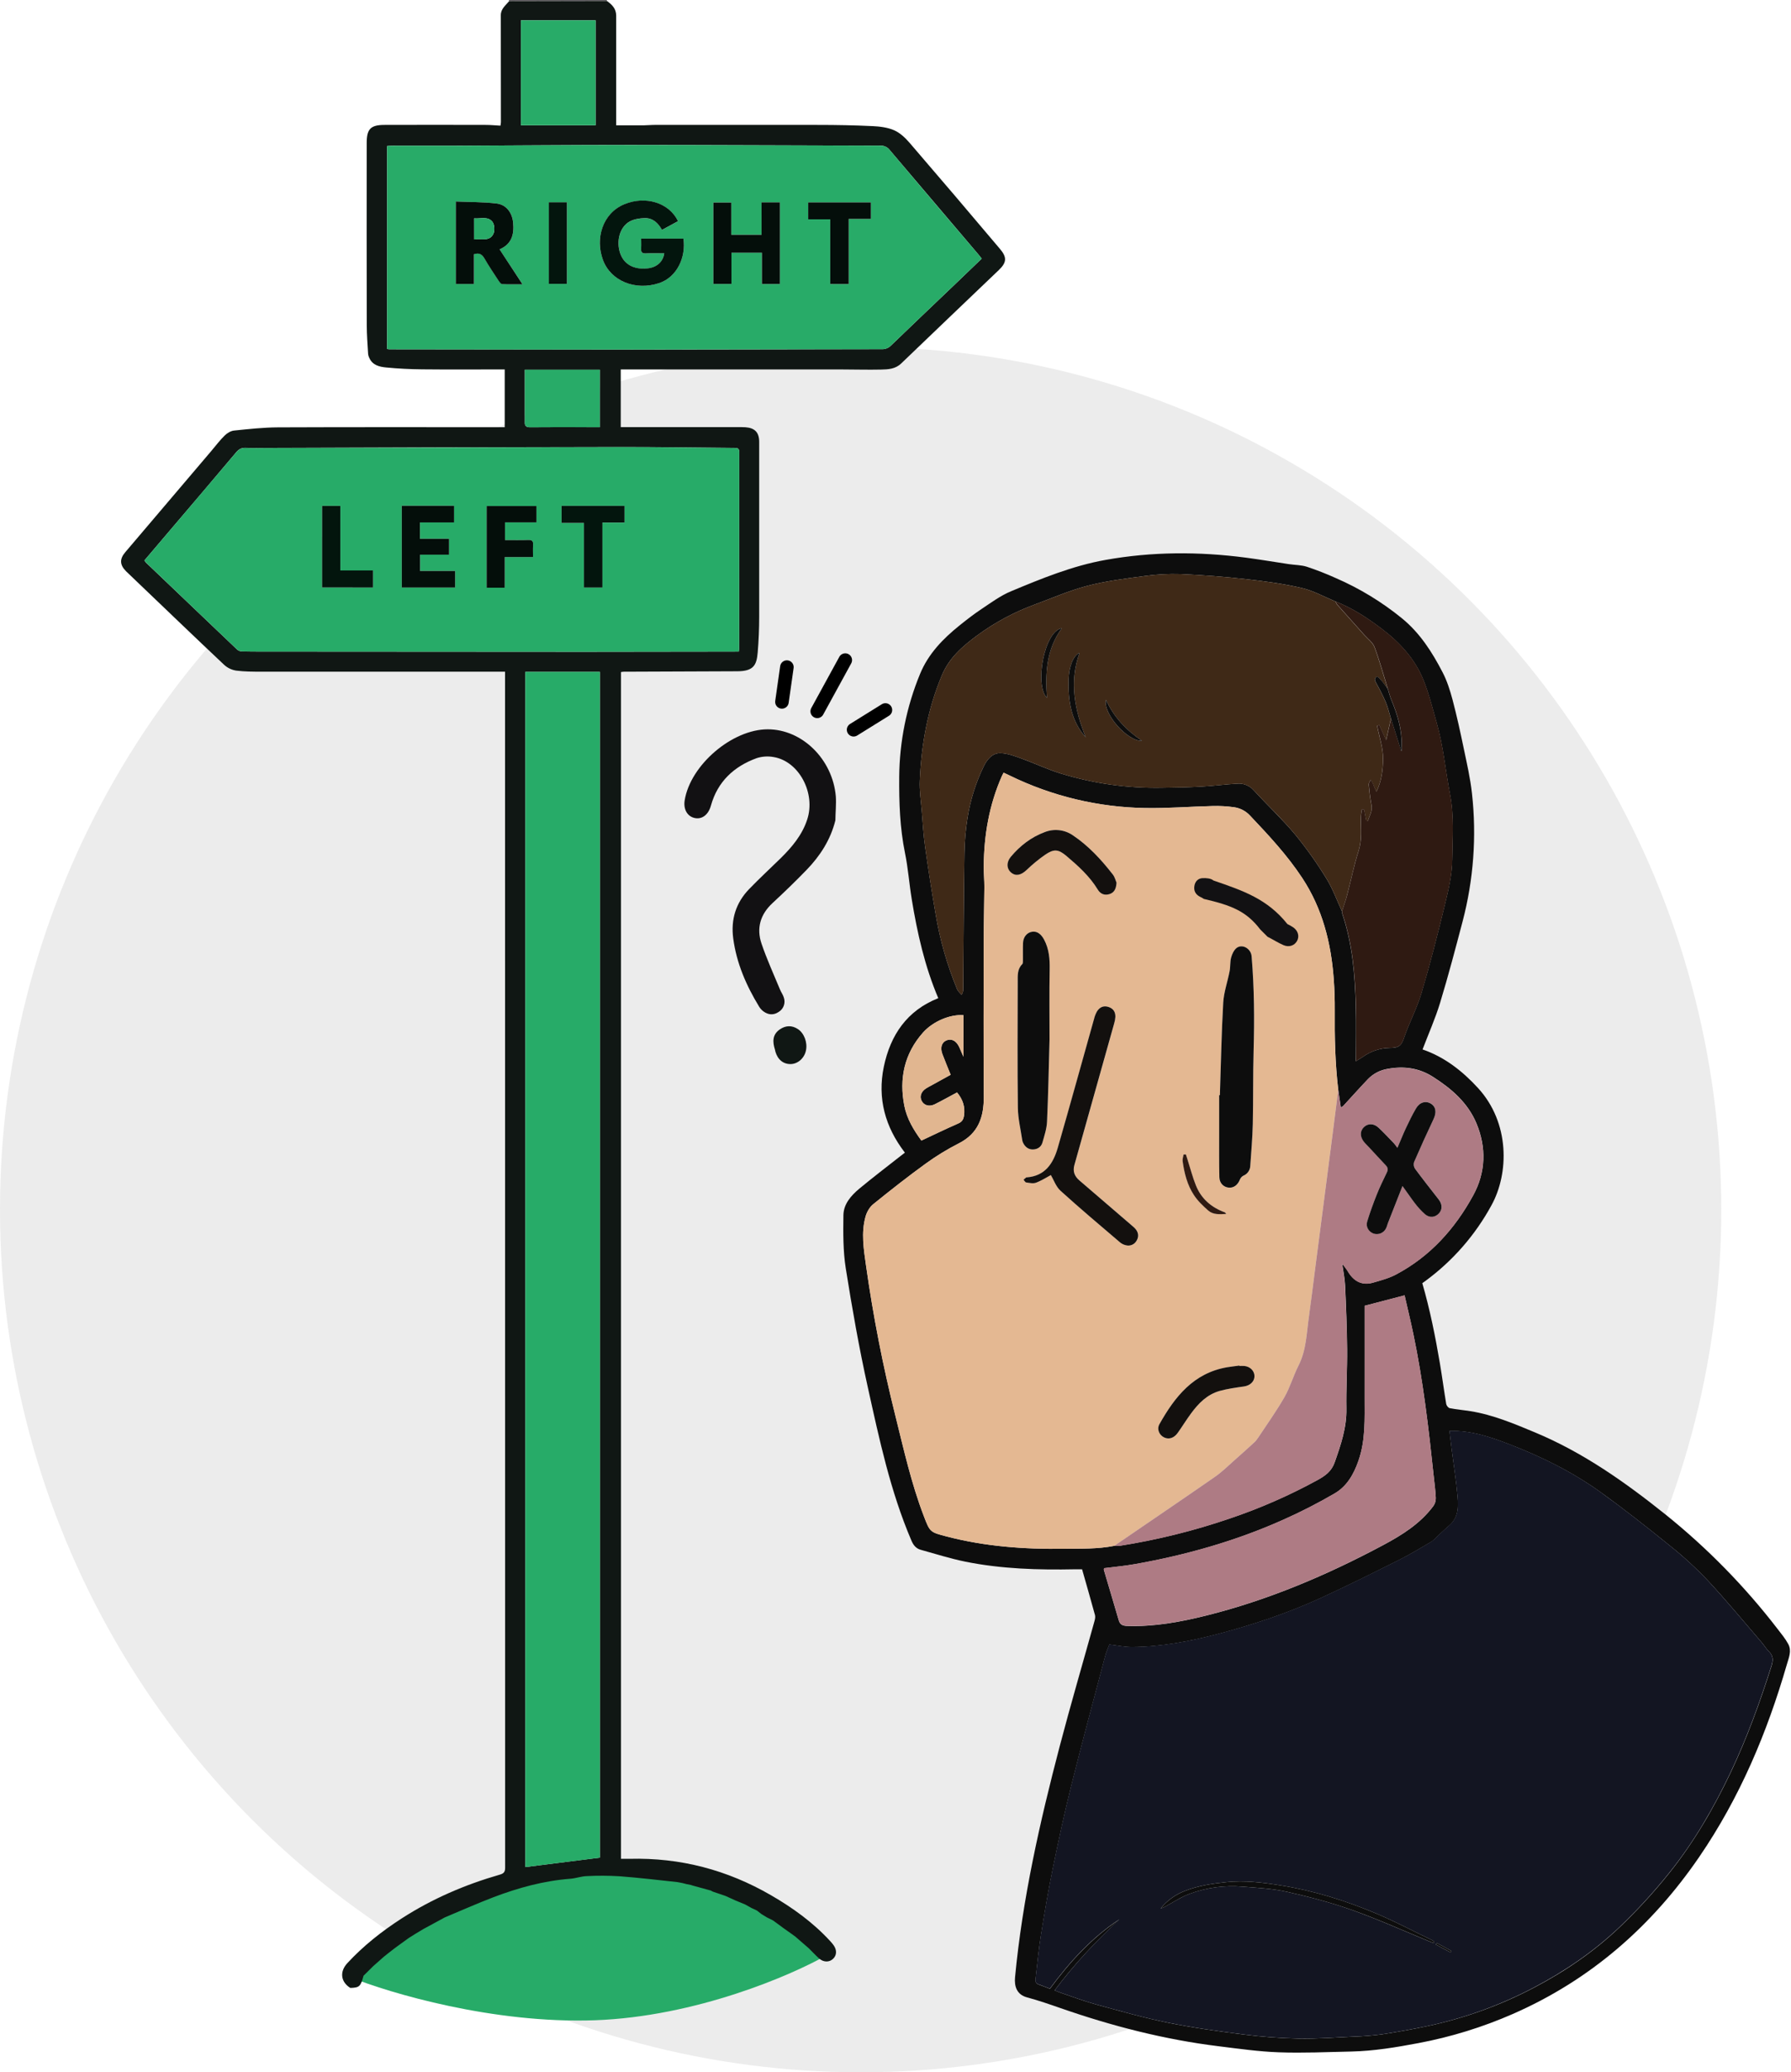 <svg width="396" height="458" viewBox="0 0 396 458" fill="none" xmlns="http://www.w3.org/2000/svg">
<ellipse opacity="0.51" cx="190.291" cy="267.347" rx="190.291" ry="190.653" fill="#D9D9D9"/>
<g clip-path="url(#clip0_276_6091)">
<path d="M134.157 0C134.16 0.074 134.169 0.147 134.186 0.219L112.569 0.261L112.513 0H134.157Z" fill="#5D5A5E"/>
<path d="M131.5 446.5C109.1 447.3 86.167 440.5 77.5 437L89.5 426C96 421.5 114.9 412.5 138.5 412.5C162.1 412.5 178 425.5 183 432C175.167 436.5 153.9 445.7 131.5 446.5Z" fill="#27AB68"/>
<path d="M112.569 0.26L134.186 0.218C135.332 1.006 136.241 1.931 136.241 3.46C136.231 11.107 136.231 18.754 136.241 26.4V27.703C138.275 27.703 140.257 27.703 142.239 27.703C142.983 27.703 143.725 27.609 144.469 27.609C156.623 27.609 168.778 27.583 180.93 27.609C184.933 27.609 188.935 27.684 192.918 27.873C194.535 27.948 196.251 28.155 197.706 28.793C199.006 29.36 200.169 30.466 201.12 31.569C207.82 39.348 214.48 47.164 221.1 55.015C222.668 56.864 222.607 57.994 220.846 59.683C213.656 66.57 206.436 73.425 199.26 80.329C197.961 81.58 196.367 81.644 194.787 81.679C191.849 81.745 188.902 81.653 185.968 81.651C170.208 81.651 154.447 81.651 138.684 81.651H137.251V94.395H163.154C163.702 94.395 164.253 94.395 164.802 94.425C166.888 94.571 167.862 95.56 167.862 97.661C167.876 110.524 167.876 123.387 167.862 136.25C167.862 138.907 167.756 141.571 167.53 144.218C167.295 146.99 166.629 148.338 163.057 148.359C154.669 148.403 146.28 148.436 137.891 148.458C137.74 148.458 137.587 148.498 137.298 148.535V410.817C137.917 410.817 138.571 410.831 139.226 410.817C150.399 410.53 160.804 413.273 170.452 418.855C175.25 421.629 179.732 424.853 183.515 428.956C183.812 429.269 184.088 429.602 184.339 429.952C185.079 431.022 185.01 432.161 184.182 432.938C183.353 433.714 182.082 433.716 181.093 432.832C180.311 432.126 179.593 431.352 178.847 430.61L175.841 428.001L175.565 427.803C175.431 427.707 175.299 427.608 175.167 427.509L173.23 426.137L170.935 424.448L169.522 423.742L168.305 422.991L167.363 422.25L166.156 421.688L164.762 420.911L162.627 420.029L160.385 419.012L157.612 418.071L157.198 417.864C157.182 417.832 157.154 417.806 157.12 417.793C157.086 417.78 157.048 417.78 157.014 417.794L153.038 416.697L152.76 416.596L151.84 416.417C151.167 416.227 150.484 416.077 149.794 415.968C145.516 415.497 141.243 414.998 136.954 414.671C134.539 414.526 132.117 414.515 129.701 414.641C128.503 414.685 127.321 415.132 126.118 415.224C120.209 415.673 114.566 417.224 109.066 419.321C105.457 420.697 101.924 422.274 98.357 423.763L93.661 426.311L91.766 427.446L90.353 428.337L88.234 429.872L87.763 430.213L87.069 430.728L85.786 431.728L84.901 432.434L83.542 433.636C83.214 433.927 82.886 434.215 82.558 434.502L80.378 436.658C79.736 439.048 79.463 439.298 77.454 439.354C75.354 438.044 75.032 435.792 76.79 433.888C80.348 430.036 84.437 426.815 88.835 423.982C95.567 419.641 102.854 416.518 110.535 414.309C111.411 414.057 111.689 413.695 111.687 412.784C111.666 325.735 111.66 238.686 111.668 151.637V148.451H110.422C92.898 148.451 75.373 148.451 57.846 148.451C55.963 148.451 54.08 148.451 52.234 148.215C51.246 148.065 50.325 147.628 49.585 146.957C43.135 140.886 36.748 134.744 30.345 128.624C29.523 127.838 28.697 127.064 27.887 126.271C26.474 124.859 26.397 123.565 27.703 122.036C34.041 114.566 40.388 107.101 46.744 99.642C47.709 98.506 48.606 97.306 49.666 96.266C50.212 95.731 51.017 95.23 51.749 95.157C54.974 94.826 58.216 94.47 61.453 94.451C77.723 94.383 93.993 94.418 110.262 94.418H111.595V81.649H110.375C104.692 81.649 99.007 81.691 93.322 81.63C90.666 81.604 88.006 81.47 85.364 81.213C83.9 81.072 82.384 80.726 81.666 79.133C81.522 78.856 81.43 78.556 81.393 78.246C81.273 76.129 81.099 74.034 81.096 71.928C81.068 58.478 81.063 45.029 81.082 31.579C81.082 28.52 81.934 27.619 84.974 27.609C92.46 27.587 99.948 27.587 107.437 27.609C108.485 27.609 109.53 27.715 110.648 27.774C110.699 27.521 110.734 27.265 110.752 27.007C110.752 19.124 110.745 11.243 110.731 3.364C110.728 1.947 111.795 1.197 112.569 0.26ZM163.345 144.004C163.385 143.782 163.414 143.558 163.432 143.333C163.432 128.867 163.439 114.4 163.453 99.934C163.453 99.08 163.06 98.993 162.375 98.993C153.874 98.934 145.37 98.781 136.869 98.795C110.964 98.831 85.058 98.9 59.151 99.002C57.543 99.002 55.935 99.054 54.329 98.983C53.411 98.943 52.813 99.261 52.227 99.957C47.376 105.711 42.504 111.452 37.612 117.179C35.721 119.4 33.825 121.63 31.924 123.869C32.032 124.033 32.15 124.19 32.277 124.339C38.995 130.755 45.716 137.167 52.441 143.575C52.731 143.818 53.094 143.957 53.472 143.971C55 144.02 56.533 144.013 58.058 144.015C81.732 144.033 105.407 144.047 129.084 144.058C140.099 144.058 151.113 144.044 162.128 144.015L163.345 144.004ZM217.065 57.161C216.761 56.782 216.53 56.476 216.281 56.182C209.757 48.511 203.236 40.836 196.72 33.155C196.476 32.836 196.158 32.58 195.792 32.412C195.427 32.243 195.026 32.166 194.625 32.188C176.203 32.153 157.782 32.052 139.36 32.042C126.744 32.042 114.128 32.153 101.512 32.202C96.613 32.221 91.714 32.202 86.812 32.202C86.4 32.202 85.986 32.247 85.593 32.271V77.136C85.849 77.164 86.005 77.197 86.158 77.197C104.031 77.223 121.905 77.245 139.779 77.263C158.163 77.263 176.547 77.183 194.928 77.173C195.31 77.194 195.692 77.134 196.049 76.995C196.405 76.857 196.728 76.644 196.995 76.371C201.624 71.9 206.285 67.486 210.932 63.046C212.962 61.102 214.989 59.151 217.065 57.161ZM116.157 148.498V412.643L132.637 410.56V148.498H116.157ZM115.178 4.493V27.687H131.69V4.489L115.178 4.493ZM132.625 94.416V81.71H116.04C116.04 85.682 116.04 89.583 116.04 93.475C116.04 94.181 116.442 94.435 117.181 94.43C121.136 94.393 125.089 94.411 129.044 94.411L132.625 94.416Z" fill="#101714"/>
<path d="M314.535 231.939C319.345 233.586 323.326 236.673 326.822 240.492C333.837 248.158 333.677 259.288 329.774 266.375C326.201 272.946 321.224 278.65 315.197 283.082C314.947 283.268 314.693 283.446 314.479 283.599C316.169 289.428 317.351 295.324 318.356 301.247C318.867 304.259 319.265 307.29 319.769 310.304C319.828 310.652 320.223 311.158 320.534 311.217C322.059 311.511 323.613 311.645 325.15 311.89C330.146 312.69 334.767 314.652 339.391 316.577C350.023 321.003 359.317 327.575 368.249 334.716C377.492 342.139 385.817 350.638 393.045 360.032C393.879 361.11 394.762 362.178 395.4 363.367C396.207 364.865 395.513 366.376 395.082 367.868C390.708 382.995 384.641 397.358 375.709 410.401C365.179 425.778 351.628 437.611 334.473 445.117C327.789 448.043 320.794 450.201 313.622 451.548C308.711 452.475 303.786 453.301 298.791 453.41C293.442 453.527 288.081 453.772 282.74 453.581C278.293 453.424 273.855 452.786 269.427 452.24C257.489 450.767 245.906 447.791 234.559 443.84C232.089 442.981 229.615 442.12 227.091 441.444C224.796 440.83 224.245 438.99 224.433 436.993C226.081 419.665 229.895 402.744 234.305 385.951C236.729 376.715 239.423 367.55 241.979 358.35C242.102 357.912 242.215 357.409 242.116 356.983C241.202 353.623 240.232 350.277 239.253 346.83C238.794 346.83 238.293 346.83 237.794 346.83C229.627 346.997 221.477 346.764 213.444 345.145C210.118 344.472 206.864 343.425 203.585 342.524C202.525 342.234 201.937 341.474 201.511 340.462C196.861 329.591 194.42 318.083 191.882 306.626C189.952 297.92 188.4 289.112 187.002 280.298C186.394 276.458 186.432 272.488 186.482 268.58C186.515 266.093 188.186 264.229 190.013 262.698C192.939 260.272 195.964 257.966 198.959 255.613C199.293 255.347 199.634 255.09 200.079 254.747C195.708 249.085 193.959 242.73 195.42 235.746C196.882 228.762 200.529 223.346 207.46 220.609C204.465 213.571 202.815 206.211 201.591 198.743C201.033 195.342 200.788 191.886 200.098 188.516C198.961 182.956 198.78 177.309 198.822 171.711C198.883 163.897 200.447 156.168 203.429 148.946C205.247 144.515 208.496 141.167 212.173 138.218C213.745 136.959 215.339 135.715 217.018 134.602C219.137 133.19 221.222 131.642 223.544 130.677C230.321 127.853 237.111 125.06 244.421 123.752C254.751 121.9 265.081 121.891 275.444 123.244C278.627 123.66 281.8 124.206 284.969 124.679C286.309 124.879 287.709 124.86 288.971 125.265C291.146 125.989 293.281 126.825 295.37 127.768C300.625 130.048 305.541 133.038 309.98 136.656C313.963 139.912 316.647 144.117 318.959 148.579C319.941 150.461 320.607 152.558 321.16 154.626C322.102 158.179 322.886 161.777 323.634 165.377C324.327 168.697 325.101 172.022 325.464 175.386C326.512 184.841 325.813 194.407 323.399 203.609C321.817 209.623 320.233 215.642 318.425 221.593C317.368 225.082 315.866 228.44 314.535 231.939ZM295.316 132.945C292.839 131.926 290.438 130.564 287.862 129.964C283.86 129.023 279.75 128.472 275.658 128.016C270.824 127.474 265.974 127.096 261.107 126.879C258.377 126.79 255.644 126.94 252.94 127.326C248.743 127.884 244.51 128.416 240.426 129.477C236.478 130.503 232.694 132.164 228.852 133.585C224.257 135.263 219.926 137.589 215.989 140.491C212.773 142.877 209.868 145.381 208.234 149.303C205.108 156.765 203.721 164.527 203.368 172.518C203.272 174.723 203.62 176.949 203.801 179.161C204.023 181.838 204.178 184.528 204.55 187.185C205.25 192.151 206.025 197.106 206.876 202.051C207.832 207.749 209.428 213.322 211.634 218.663C211.824 219.115 212.269 219.458 212.597 219.851C212.836 219.532 212.967 219.145 212.971 218.746C213.051 208.719 213.084 198.693 213.237 188.667C213.274 185.94 213.515 183.221 213.96 180.53C214.599 176.632 215.806 172.848 217.543 169.299C218.27 167.817 219.459 166.374 221.262 166.45C222.809 166.511 224.368 167.109 225.855 167.645C228.758 168.692 231.56 170.038 234.5 170.939C241.741 173.168 249.289 174.236 256.865 174.104C259.796 174.066 262.729 174.01 265.655 173.848C268.294 173.702 270.924 173.337 273.563 173.193C274.245 173.138 274.93 173.242 275.564 173.499C276.198 173.756 276.763 174.157 277.214 174.671C280.23 177.965 283.507 181.024 286.36 184.429C288.883 187.508 291.19 190.756 293.265 194.152C294.678 196.415 295.589 198.99 296.724 201.425C296.731 201.62 296.757 201.814 296.801 202.004C299.035 208.623 299.591 215.489 299.77 222.397C299.874 226.398 299.789 230.379 299.789 234.541C300.403 234.158 300.902 233.875 301.373 233.551C303.102 232.313 305.168 231.632 307.294 231.6C308.923 231.6 309.785 231.322 310.354 229.593C311.501 226.158 313.269 222.917 314.295 219.456C316.226 212.957 317.902 206.38 319.5 199.79C320.277 196.587 321.061 193.286 321.089 190.022C321.132 185.21 321.544 180.403 320.602 175.542C319.585 170.283 319.126 164.909 317.645 159.73C316.722 156.504 315.927 153.214 314.655 150.127C312.737 145.47 309.361 141.877 305.361 138.863C302.242 136.508 298.981 134.385 295.316 132.945ZM295.893 240.852C295.205 235.003 295.069 229.132 295.123 223.249C295.144 220.979 295.066 218.698 294.901 216.425C294.32 208.425 292.413 200.82 287.919 194.015C284.595 188.98 280.51 184.603 276.383 180.245C275.446 179.235 274.186 178.581 272.819 178.398C271.269 178.183 269.704 178.096 268.139 178.137C263.169 178.257 258.195 178.669 253.23 178.582C242.845 178.42 232.624 175.976 223.289 171.424C222.842 171.208 222.39 171 221.907 170.772C221.752 171.073 221.634 171.271 221.543 171.478C218.718 177.85 217.564 184.561 217.51 191.479C217.498 193.001 217.656 194.538 217.649 196.051C217.625 199.968 217.512 203.886 217.505 207.816C217.484 219.346 217.453 230.875 217.519 242.405C217.547 246.899 216.316 250.509 212.006 252.695C209.455 253.991 207.01 255.486 204.694 257.166C200.729 260.039 196.873 263.069 193.066 266.152C192.278 266.789 191.654 267.872 191.383 268.865C190.366 272.467 190.98 276.114 191.487 279.717C193.06 290.85 195.218 301.893 197.951 312.8C199.816 320.285 201.482 327.827 204.256 335.055C205.619 338.62 205.635 338.62 209.287 339.573C217.762 341.789 226.427 342.413 235.159 342.305C238.909 342.255 242.671 342.38 246.384 341.646C246.814 341.662 247.244 341.651 247.672 341.611C255.913 340.307 264.026 338.294 271.92 335.594C278.604 333.34 285.077 330.505 291.267 327.123C293.039 326.151 294.409 325.182 295.109 323.187C296.465 319.332 297.774 315.525 297.698 311.334C297.618 306.948 297.898 302.558 297.858 298.157C297.816 293.451 297.623 288.769 297.409 284.079C297.336 282.486 296.994 280.905 296.775 279.322C297.331 279.948 297.825 280.627 298.252 281.348C299.537 283.305 301.326 284.129 303.605 283.465C305.328 282.971 307.103 282.498 308.673 281.668C316.226 277.667 321.709 271.55 325.744 264.163C328.526 259.072 328.675 253.598 326.45 248.269C324.541 243.702 320.908 240.574 316.798 237.965C313.707 236.007 310.392 235.584 306.87 236.217C305.189 236.478 303.638 237.28 302.454 238.501C300.594 240.457 298.798 242.471 296.968 244.457C296.812 244.574 296.643 244.673 296.465 244.753C296.248 243.382 296.069 242.125 295.893 240.852ZM233.186 439.891C233.733 440.11 234.128 440.284 234.519 440.419C237.108 441.291 239.672 442.273 242.304 442.993C247.566 444.433 252.823 445.936 258.162 447.021C263.718 448.151 269.351 448.932 274.98 449.645C278.997 450.164 283.039 450.466 287.088 450.551C291.139 450.626 295.203 450.315 299.259 450.122C301.362 450.06 303.46 449.889 305.545 449.612C308.925 449.1 312.291 448.492 315.642 447.786C323.866 446.044 331.809 443.171 339.245 439.251C346.105 435.658 352.447 431.305 358.043 425.999C361.981 422.253 365.659 418.243 369.054 413.999C374.541 407.149 378.941 399.584 382.708 391.645C386.301 384.064 389.147 376.216 391.68 368.24C392.061 367.042 392.151 365.993 391.138 365.018C390.526 364.428 390.091 363.661 389.533 363.011C385.611 358.463 381.792 353.816 377.705 349.418C375.075 346.636 372.252 344.041 369.259 341.653C364.265 337.601 359.204 333.62 353.992 329.86C347.718 325.335 340.808 321.928 333.593 319.153C329.404 317.542 325.174 316.135 320.501 316.252C320.654 317.558 320.802 318.902 320.972 320.252C321.417 323.761 321.986 327.26 322.283 330.782C322.474 333.055 322.486 335.408 320.461 337.135C319.39 338.046 318.389 339.041 317.356 339.994C317.12 340.259 316.854 340.495 316.565 340.7C314.267 342.027 312.009 343.434 309.641 344.62C303.836 347.526 298.023 350.434 292.124 353.143C284.797 356.508 277.163 359.063 269.37 361.12C263.103 362.767 256.752 363.978 250.245 364.009C248.597 364.009 246.949 363.658 245.285 363.463C244.96 364.355 244.578 365.181 244.357 366.051C241.817 375.666 239.218 385.264 236.805 394.911C235.293 400.954 233.994 407.055 232.744 413.159C231.769 417.919 230.959 422.717 230.192 427.512C229.686 430.658 229.368 433.835 229.015 437.002C228.949 437.585 228.779 438.287 229.615 438.581C230.451 438.875 231.287 439.214 232.146 439.543C236.506 433.649 241.365 428.3 247.507 424.23C242.33 429.03 237.492 434.131 233.186 439.891ZM301.731 288.592V289.553C301.731 295.983 301.745 302.412 301.731 308.847C301.731 313.577 301.966 318.304 300.34 322.914C299.299 325.881 297.792 328.49 295.137 330.05C291.415 332.222 287.576 334.185 283.637 335.933C273.179 340.601 262.214 343.698 250.963 345.695C248.7 346.098 246.403 346.3 244.107 346.597C244.072 346.712 244.058 346.832 244.065 346.952C245.162 350.667 246.278 354.38 247.361 358.103C247.636 359.058 248.211 359.322 249.171 359.355C255.146 359.559 260.959 358.491 266.708 357.058C280.437 353.632 293.345 348.147 305.806 341.498C310.044 339.236 314.018 336.747 316.925 332.853C317.286 332.335 317.474 331.715 317.459 331.083C317.398 329.521 317.179 327.963 317.014 326.405C315.896 315.817 314.674 305.228 312.485 294.783C311.878 291.887 311.178 289.009 310.559 286.294L301.731 288.592ZM213.032 224.369C210.066 224.134 206.254 225.76 204.086 228.193C199.929 232.878 198.763 238.391 199.95 244.408C200.522 247.304 202.069 249.819 203.717 252.074C206.542 250.751 209.185 249.464 211.872 248.295C212.731 247.921 213.023 247.375 213.145 246.532C213.423 244.605 212.863 242.949 211.601 241.44C209.986 242.302 208.352 243.219 206.676 244.055C205.48 244.648 204.322 244.323 203.799 243.349C203.276 242.375 203.625 241.276 204.741 240.549C205.068 240.334 205.421 240.16 205.762 239.972L210.186 237.534C209.55 235.946 208.934 234.475 208.366 232.972C207.829 231.56 208.19 230.384 209.244 229.939C210.377 229.454 211.457 230.021 212.107 231.459C212.399 232.104 212.672 232.76 213.016 233.558L213.032 224.369Z" fill="#0D0D0D"/>
<path d="M184.707 181.311C183.632 185.624 181.326 189.171 178.323 192.273C175.891 194.788 173.368 197.216 170.802 199.595C168.091 202.11 167.222 205.159 168.382 208.573C169.541 211.988 171.07 215.327 172.459 218.688C172.707 219.294 173.126 219.844 173.309 220.465C173.515 221.048 173.513 221.683 173.304 222.265C173.095 222.846 172.691 223.337 172.16 223.654C171.018 224.419 169.852 224.313 168.77 223.506C168.406 223.23 168.097 222.888 167.858 222.5C165.001 217.825 162.85 212.876 162.119 207.399C161.564 203.23 162.702 199.536 165.632 196.502C167.89 194.158 170.271 191.972 172.593 189.696C175.103 187.222 177.351 184.57 178.474 181.135C180.401 175.305 176.669 168.233 171.039 167.314C169.793 167.088 168.511 167.171 167.306 167.557C162.274 169.392 158.665 172.741 157.188 178.051C156.636 180.029 155.271 181.132 153.628 180.796C151.985 180.461 151.065 178.863 151.385 176.891C152.639 169.078 161.875 161.189 169.742 161.186C177.357 161.18 184.101 167.792 184.805 176.013C184.92 177.764 184.726 179.54 184.707 181.311Z" fill="#121113"/>
<path d="M178.201 232.159C177.862 233.853 176.417 235.139 174.84 235.171C173.21 235.205 171.963 234.2 171.448 232.437C171.406 232.292 171.396 232.138 171.351 231.992C170.803 230.276 170.748 228.652 172.428 227.503C173.714 226.623 175.085 226.562 176.42 227.439C177.8 228.343 178.578 230.404 178.201 232.159Z" fill="#101714"/>
<path d="M163.345 144.004H162.137C151.121 144.022 140.106 144.036 129.093 144.047C105.417 144.047 81.741 144.033 58.068 144.004C56.537 144.004 55.007 144.004 53.482 143.96C53.103 143.946 52.741 143.807 52.45 143.564C45.718 137.164 38.996 130.752 32.287 124.329C32.16 124.179 32.042 124.022 31.934 123.858C33.828 121.629 35.721 119.403 37.612 117.18C42.488 111.448 47.36 105.713 52.227 99.975C52.813 99.269 53.404 98.961 54.329 99.001C55.935 99.071 57.543 99.024 59.151 99.019C85.056 98.946 110.962 98.877 136.869 98.812C145.37 98.798 153.874 98.951 162.375 99.01C163.06 99.01 163.455 99.092 163.453 99.951C163.431 114.418 163.424 128.884 163.432 143.35C163.414 143.57 163.385 143.788 163.345 144.004ZM88.835 111.787V129.842H100.636V126.18H92.879V122.592H99.28V119.077H92.851V115.465H100.403V111.787H88.835ZM111.602 129.886V123.119H117.855C117.855 122.143 117.81 121.281 117.869 120.427C117.923 119.623 117.664 119.317 116.819 119.345C115.11 119.404 113.396 119.364 111.658 119.364V115.448H118.608V111.839H107.59V129.886H111.602ZM133.197 129.858V115.505H138.084V111.811H124.169V115.575H129.112V129.856L133.197 129.858ZM71.213 129.846H82.476V126.082H75.251V111.813H71.213V129.846Z" fill="#27AB68"/>
<rect x="259.939" y="197.941" width="29.948" height="10.7" fill="#E4B892"/>
<path d="M217.065 57.161C214.988 59.152 212.962 61.102 210.928 63.044C206.28 67.484 201.619 71.907 196.991 76.369C196.723 76.642 196.4 76.855 196.044 76.993C195.688 77.132 195.306 77.192 194.924 77.171C176.542 77.171 158.158 77.253 139.774 77.26C121.901 77.27 104.028 77.248 86.153 77.195C86 77.195 85.845 77.162 85.588 77.133V32.275C85.981 32.252 86.395 32.209 86.808 32.207C91.709 32.207 96.608 32.221 101.507 32.207C114.123 32.158 126.739 32.04 139.355 32.047C157.777 32.047 176.198 32.158 194.62 32.193C195.022 32.171 195.424 32.247 195.79 32.416C196.156 32.584 196.476 32.84 196.72 33.16C203.221 40.847 209.741 48.522 216.281 56.187C216.53 56.471 216.754 56.782 217.065 57.161ZM146.872 55.984C146.625 57.867 145.175 59.119 143.193 59.328C140.165 59.648 137.988 58.455 137.147 56.015C136.206 53.285 137.044 50.133 139.266 48.956C140.241 48.431 141.491 48.236 142.621 48.219C144.363 48.196 145.547 49.314 146.376 50.824L149.926 48.895C147.953 44.786 142.71 43.231 138.049 45.156C133.18 47.151 131.598 52.737 133.3 57.413C135.003 62.088 140.478 64.326 145.749 62.568C149.671 61.262 151.71 56.867 151.112 52.74H141.766C141.766 53.514 141.808 54.215 141.754 54.907C141.693 55.709 141.954 56.036 142.804 55.996C144.13 55.933 145.46 55.98 146.872 55.98V55.984ZM110.462 55.114C113.149 53.956 113.692 51.82 113.471 49.269C113.276 47.052 111.993 45.243 109.801 44.984C106.837 44.631 103.824 44.673 100.801 44.546V62.756H104.803V56.175C105.907 55.824 106.557 56.123 107.101 57.072C108.073 58.768 109.172 60.394 110.246 62.029C110.446 62.333 110.759 62.764 111.037 62.78C112.449 62.855 113.883 62.813 115.533 62.813L110.462 55.114ZM168.376 44.725V51.892H161.692V44.763H157.725V62.761H161.727V55.846H168.463V62.764H172.439V44.721L168.376 44.725ZM187.649 62.78V48.38H192.558V44.732H178.694V48.471H183.574V62.785L187.649 62.78ZM121.348 44.706V62.735H125.35V44.706H121.348Z" fill="#28AB68"/>
<path d="M116.157 148.499H132.637V410.561L116.157 412.644V148.499Z" fill="#27AB68"/>
<path d="M115.178 4.49H131.69V27.684H115.178V4.49Z" fill="#28AB68"/>
<path d="M132.625 94.413H129.053C125.098 94.413 121.146 94.395 117.191 94.432C116.451 94.432 116.051 94.197 116.049 93.477C116.032 89.576 116.049 85.674 116.049 81.712H132.634L132.625 94.413Z" fill="#28AB68"/>
<path d="M157.615 418.077L157.2 417.87L157.615 418.077Z" fill="#58B57B"/>
<path d="M175.841 428L175.565 427.802L175.841 428Z" fill="#E1EFE3"/>
<path d="M153.04 416.703L152.763 416.602L153.04 416.703Z" fill="#3AAE6E"/>
<path d="M233.186 439.892C237.492 434.139 242.33 429.03 247.486 424.202C241.344 428.273 236.485 433.614 232.125 439.515C231.265 439.186 230.437 438.849 229.594 438.553C228.751 438.256 228.928 437.557 228.994 436.974C229.358 433.807 229.676 430.621 230.171 427.484C230.938 422.684 231.748 417.886 232.723 413.131C233.973 407.027 235.272 400.926 236.784 394.883C239.197 385.236 241.796 375.638 244.336 366.023C244.571 365.158 244.939 364.332 245.263 363.435C246.933 363.63 248.578 363.988 250.224 363.981C256.731 363.95 263.082 362.746 269.349 361.091C277.142 359.035 284.776 356.48 292.102 353.115C298.002 350.406 303.814 347.498 309.62 344.592C311.988 343.416 314.246 342.004 316.544 340.672C316.833 340.467 317.099 340.231 317.335 339.966C318.368 339.025 319.369 338.018 320.44 337.107C322.464 335.385 322.453 333.032 322.262 330.754C321.965 327.225 321.396 323.733 320.951 320.224C320.781 318.883 320.633 317.54 320.48 316.224C325.153 316.107 329.383 317.514 333.571 319.125C340.789 321.9 347.697 325.307 353.97 329.832C359.183 333.596 364.244 337.573 369.237 341.625C372.231 344.013 375.053 346.608 377.684 349.39C381.771 353.788 385.59 358.435 389.512 362.983C390.07 363.633 390.505 364.395 391.117 364.99C392.127 365.965 392.04 367.014 391.659 368.212C389.126 376.188 386.279 384.036 382.687 391.617C378.92 399.561 374.53 407.126 369.033 413.971C365.638 418.215 361.96 422.225 358.022 425.971C352.426 431.277 346.084 435.619 339.224 439.223C331.796 443.149 323.86 446.028 315.642 447.779C312.296 448.482 308.93 449.09 305.545 449.605C303.46 449.882 301.362 450.053 299.259 450.116C295.203 450.311 291.14 450.619 287.088 450.544C283.039 450.46 278.997 450.157 274.98 449.638C269.351 448.932 263.718 448.144 258.162 447.014C252.823 445.93 247.568 444.426 242.304 442.986C239.672 442.266 237.111 441.285 234.519 440.412C234.119 440.285 233.733 440.111 233.186 439.892ZM316.996 429.444C317.036 429.334 317.073 429.223 317.111 429.115C316.962 428.999 316.805 428.896 316.64 428.804C312.558 426.835 308.542 424.703 304.37 422.943C297.543 420.053 290.461 417.851 283.1 416.677C279.131 416.044 275.185 415.547 271.134 415.971C268.014 416.296 264.961 416.745 262.03 417.891C259.916 418.68 258.053 420.024 256.636 421.781C256.957 421.706 257.265 421.582 257.548 421.413C259.367 420.449 261.107 419.272 263.021 418.559C266.792 417.165 270.826 416.624 274.832 416.976C278.083 417.242 281.384 417.402 284.55 418.112C289.407 419.206 294.256 420.465 298.944 422.138C304.678 424.174 310.244 426.694 315.873 429.004C316.259 429.153 316.631 429.298 317 429.444H316.996ZM317.674 429.411L317.483 429.769L320.739 431.517C320.795 431.407 320.852 431.296 320.911 431.188L317.674 429.411Z" fill="#131522"/>
<path d="M246.379 341.642C242.667 342.376 238.905 342.251 235.154 342.301C226.423 342.409 217.766 341.785 209.282 339.569C205.631 338.628 205.614 338.628 204.251 335.051C201.485 327.823 199.811 320.281 197.947 312.796C195.213 301.889 193.055 290.846 191.482 279.713C190.976 276.11 190.361 272.463 191.378 268.861C191.661 267.868 192.273 266.785 193.062 266.148C196.868 263.065 200.724 260.03 204.689 257.161C207.005 255.482 209.45 253.987 212.001 252.691C216.312 250.505 217.543 246.895 217.515 242.401C217.449 230.871 217.479 219.341 217.5 207.812C217.5 203.894 217.62 199.976 217.644 196.047C217.644 194.524 217.493 192.988 217.505 191.475C217.559 184.547 218.715 177.827 221.538 171.474C221.63 171.265 221.747 171.067 221.903 170.768C222.374 171.003 222.844 171.203 223.285 171.42C232.618 175.977 242.839 178.427 253.225 178.594C258.19 178.681 263.165 178.269 268.134 178.149C269.699 178.108 271.264 178.195 272.814 178.411C274.181 178.594 275.441 179.247 276.379 180.258C280.51 184.613 284.595 188.992 287.914 194.028C292.408 200.833 294.315 208.43 294.897 216.438C295.062 218.704 295.132 220.984 295.118 223.262C295.064 229.144 295.2 235.027 295.888 240.864C295.539 243.613 295.191 246.358 294.843 249.1C294.4 252.543 293.954 255.986 293.505 259.427L292.255 269.061C291.737 273.047 291.22 277.032 290.704 281.016C290.278 284.311 289.894 287.605 289.419 290.88C288.884 294.567 288.861 298.351 287.1 301.81C285.951 304.071 285.252 306.572 283.999 308.768C282.257 311.827 280.192 314.693 278.25 317.634C277.981 318.064 277.66 318.459 277.294 318.81C275.827 320.164 274.343 321.498 272.843 322.811C271.461 324.022 270.147 325.338 268.645 326.38C261.248 331.51 253.807 336.562 246.379 341.642ZM269.723 242.064H269.573C269.573 244.963 269.573 247.865 269.573 250.771C269.573 253.905 269.545 257.044 269.617 260.183C269.648 261.515 270.543 262.385 271.694 262.496C272.789 262.602 273.686 261.907 274.154 260.707C274.302 260.343 274.574 260.042 274.921 259.858C275.362 259.68 275.741 259.377 276.012 258.988C276.284 258.598 276.436 258.137 276.449 257.663C276.659 254.604 276.937 251.526 277.007 248.453C277.13 243.041 277.036 237.629 277.186 232.217C277.382 225.304 277.335 218.403 276.758 211.511C276.747 211.315 276.717 211.121 276.668 210.932C276.254 209.478 274.59 208.661 273.438 209.52C272.833 209.972 272.428 210.861 272.221 211.638C271.96 212.602 272.073 213.664 271.882 214.654C271.433 216.988 270.594 219.29 270.47 221.633C270.069 228.424 269.959 235.248 269.723 242.064ZM232.056 229.798C232.056 224.438 231.998 219.339 232.082 214.242C232.122 211.944 231.958 209.772 230.853 207.677C230.225 206.501 229.344 205.764 228.228 205.922C227.075 206.084 226.239 207.07 226.19 208.435C226.143 209.689 226.19 210.946 226.169 212.2C226.169 212.504 226.192 212.92 226.018 213.092C224.904 214.198 225.02 215.607 225.017 216.962C224.996 226.257 224.937 235.551 225.05 244.843C225.081 247.241 225.679 249.629 226.027 252.02C226.068 252.252 226.148 252.476 226.263 252.681C226.734 253.545 227.44 254.079 228.429 254.039C229.417 253.999 230.206 253.465 230.477 252.531C230.915 251.004 231.433 249.444 231.501 247.879C231.776 241.77 231.887 235.653 232.056 229.798ZM232.358 259.7C232.982 260.743 233.483 262.249 234.507 263.178C238.801 267.075 243.243 270.807 247.653 274.574C248.045 274.898 248.511 275.12 249.009 275.223C249.453 275.332 249.921 275.291 250.339 275.105C250.758 274.92 251.103 274.602 251.321 274.2C251.836 273.341 251.754 272.468 251.132 271.677C250.903 271.41 250.649 271.164 250.374 270.943C246.484 267.592 242.589 264.246 238.69 260.903C237.598 259.962 237.174 258.891 237.575 257.465C240.513 247.061 243.437 236.655 246.349 226.245C246.502 225.76 246.596 225.259 246.629 224.751C246.659 223.647 246.13 222.869 245.063 222.534C243.997 222.2 243.121 222.638 242.554 223.553C242.269 224.066 242.055 224.616 241.918 225.186C239.244 234.688 236.624 244.203 233.888 253.686C232.894 257.121 231.101 259.919 227.025 260.213C226.985 260.213 226.936 260.213 226.91 260.232C226.715 260.392 226.524 260.559 226.331 260.724C226.522 260.936 226.689 261.303 226.903 261.333C227.609 261.435 228.438 261.632 229.071 261.395C230.27 260.95 231.374 260.223 232.353 259.7H232.358ZM246.871 195.089C246.678 194.649 246.499 193.842 246.04 193.256C243.481 189.962 240.673 186.919 237.186 184.587C236.288 183.975 235.254 183.592 234.173 183.473C233.093 183.353 232 183.501 230.99 183.903C228.007 185.011 225.519 186.929 223.482 189.373C222.47 190.59 222.571 192.006 223.565 192.839C224.594 193.703 225.771 193.418 226.978 192.277C228.242 191.059 229.599 189.941 231.037 188.933C232.986 187.594 233.994 187.649 235.795 189.169C238.384 191.366 240.927 193.639 242.723 196.602C243.295 197.543 244.18 197.922 245.245 197.621C246.309 197.32 246.787 196.501 246.871 195.089ZM280.369 204.449C280.995 204.449 281.621 204.449 282.252 204.449C283.583 204.449 284.917 204.491 286.255 204.411C287.547 204.334 288.446 203.407 288.498 202.263C288.55 201.12 287.735 200.145 286.45 199.945C285.946 199.88 285.437 199.853 284.929 199.865C278.592 199.823 272.238 200.162 265.994 198.569C265.288 198.388 264.302 198.783 263.603 199.185C262.771 199.656 262.461 200.571 262.767 201.538C263.073 202.506 263.798 203.075 264.864 203.113C265.215 203.095 265.567 203.111 265.914 203.162C270.665 204.294 275.503 204.534 280.369 204.449ZM274.039 301.892V301.81C273.149 301.93 272.252 302.024 271.367 302.175C263.911 303.443 259.772 308.697 256.359 314.77C255.728 315.893 256.359 317.239 257.477 317.723C258.52 318.173 259.596 317.82 260.42 316.662C261.42 315.25 262.319 313.782 263.341 312.396C264.989 310.149 266.931 308.18 269.698 307.408C271.451 306.918 273.283 306.685 275.091 306.417C276.402 306.224 277.372 305.337 277.377 304.158C277.382 302.979 276.405 302.008 275.103 301.895C274.747 301.869 274.392 301.892 274.039 301.892ZM262.206 255.14H261.698C261.62 255.632 261.423 256.14 261.486 256.613C261.853 259.27 262.498 261.879 263.991 264.126C264.838 265.402 265.987 266.515 267.148 267.531C268.231 268.472 269.641 268.374 271.129 268.282C270.952 268.084 270.893 267.964 270.813 267.934C267.835 266.844 265.597 264.922 264.415 261.959C263.692 260.154 263.202 258.256 262.609 256.399L262.206 255.14Z" fill="#E4B892"/>
<path d="M296.724 201.419C295.589 198.984 294.675 196.41 293.265 194.146C291.19 190.754 288.884 187.51 286.363 184.435C283.51 181.018 280.242 177.962 277.217 174.677C276.766 174.163 276.201 173.762 275.567 173.505C274.933 173.248 274.247 173.144 273.565 173.199C270.926 173.343 268.297 173.708 265.658 173.854C262.731 174.016 259.798 174.072 256.867 174.11C249.292 174.242 241.743 173.174 234.502 170.945C231.562 170.032 228.76 168.686 225.858 167.651C224.37 167.114 222.811 166.517 221.265 166.456C219.461 166.38 218.273 167.823 217.545 169.305C215.808 172.854 214.601 176.638 213.962 180.536C213.518 183.226 213.276 185.946 213.239 188.673C213.086 198.699 213.053 208.725 212.973 218.751C212.969 219.15 212.838 219.538 212.599 219.857C212.272 219.464 211.827 219.121 211.636 218.669C209.426 213.327 207.826 207.753 206.867 202.052C206.01 197.111 205.234 192.155 204.541 187.186C204.169 184.529 204.013 181.84 203.792 179.162C203.611 176.95 203.262 174.724 203.359 172.519C203.712 164.519 205.099 156.766 208.225 149.305C209.873 145.382 212.764 142.878 215.98 140.492C219.916 137.59 224.248 135.264 228.843 133.586C232.685 132.175 236.468 130.504 240.416 129.478C244.501 128.417 248.733 127.885 252.931 127.327C255.635 126.941 258.368 126.792 261.098 126.88C265.963 127.09 270.813 127.469 275.649 128.017C279.74 128.473 283.849 129.031 287.853 129.965C290.429 130.565 292.83 131.927 295.306 132.946C295.372 133.165 295.467 133.373 295.591 133.565C297.609 135.838 299.64 138.095 301.66 140.363C302.437 141.234 303.515 142.01 303.899 143.024C305.027 146.043 305.877 149.168 306.835 152.25C306.385 151.65 305.959 151.027 305.474 150.455C305.163 150.09 304.572 149.462 304.436 149.54C303.706 149.945 304.033 150.521 304.356 151.114C305.102 152.435 305.781 153.793 306.39 155.182C306.877 156.359 307.162 157.608 307.539 158.827C307.188 160.366 306.833 161.905 306.458 163.592L304.959 160.241L304.488 160.413C304.959 162.86 305.82 165.312 305.787 167.752C305.754 170.192 305.451 172.708 304.321 174.997C304.034 174.435 303.79 173.853 303.588 173.256C303.435 172.939 303.257 172.634 303.056 172.345C302.906 172.703 302.6 173.075 302.633 173.416C302.769 174.924 302.946 176.435 303.224 177.924C303.478 179.291 302.797 180.298 302.433 181.437L302.065 181.378L301.594 178.903H301.105C300.986 179.533 300.907 180.169 300.869 180.809C300.869 183.259 301.154 185.675 300.368 188.122C299.356 191.268 298.72 194.532 297.865 197.732C297.555 198.972 297.114 200.193 296.724 201.419ZM240.061 162.961C237.645 156.914 236.353 150.796 238.693 144.293C237.309 144.864 236.339 147.352 236.273 150.255C236.164 154.895 236.802 159.321 240.061 162.961ZM231.477 154.232C231.105 148.836 231.315 143.584 234.773 138.85C230.91 139.448 228.706 151.363 231.477 154.232ZM244.55 154.672C243.808 157.655 249.233 163.849 252.512 163.74C249.065 161.418 246.259 158.526 244.55 154.672Z" fill="#3F2917"/>
<path d="M246.379 341.641C253.807 336.561 261.255 331.509 268.65 326.382C270.152 325.34 271.475 324.029 272.847 322.813C274.345 321.495 275.829 320.161 277.299 318.812C277.665 318.461 277.986 318.066 278.255 317.636C280.197 314.695 282.257 311.824 284.004 308.77C285.256 306.574 285.956 304.064 287.104 301.812C288.865 298.353 288.889 294.569 289.423 290.882C289.894 287.588 290.283 284.294 290.709 281.018C291.223 277.032 291.741 273.047 292.26 269.063L293.51 259.429C293.957 255.988 294.403 252.545 294.847 249.102C295.197 246.357 295.546 243.612 295.893 240.866C296.069 242.13 296.248 243.396 296.443 244.787C296.622 244.706 296.791 244.607 296.947 244.49C298.776 242.504 300.573 240.49 302.433 238.535C303.617 237.313 305.167 236.511 306.849 236.25C310.38 235.617 313.676 236.04 316.777 237.998C320.896 240.608 324.529 243.735 326.429 248.302C328.658 253.632 328.51 259.105 325.723 264.197C321.687 271.59 316.205 277.71 308.652 281.701C307.082 282.531 305.307 283.004 303.584 283.498C301.305 284.155 299.516 283.331 298.23 281.381C297.804 280.66 297.31 279.981 296.754 279.355C296.973 280.938 297.315 282.519 297.388 284.112C297.604 288.802 297.795 293.496 297.837 298.191C297.877 302.579 297.602 306.97 297.677 311.367C297.752 315.558 296.443 319.368 295.087 323.22C294.381 325.215 293.018 326.184 291.245 327.156C285.056 330.538 278.582 333.373 271.899 335.627C264.004 338.327 255.892 340.34 247.651 341.644C247.227 341.671 246.803 341.67 246.379 341.641ZM310.098 262.109C311.145 263.566 311.927 264.74 312.798 265.841C313.477 266.748 314.244 267.585 315.089 268.34C316.124 269.216 317.306 269.072 318.149 268.173C318.992 267.274 318.938 266.14 318.109 265.079C316.348 262.827 314.578 260.58 312.88 258.283C312.74 258.073 312.648 257.834 312.611 257.584C312.573 257.334 312.59 257.079 312.661 256.836C314.047 253.641 315.486 250.468 316.977 247.318C317.669 245.855 317.511 244.575 316.376 243.895C315.242 243.215 313.897 243.582 313.095 244.963C312.268 246.375 311.546 247.864 310.844 249.351C310.215 250.681 309.667 252.053 308.982 253.676C308.747 253.332 308.495 253.001 308.226 252.683C307.11 251.526 306.011 250.351 304.848 249.245C303.779 248.229 302.494 248.208 301.583 249.085C300.707 249.93 300.672 251.158 301.533 252.274C301.865 252.707 302.277 253.079 302.649 253.481C303.899 254.834 305.133 256.201 306.416 257.533C306.887 258.032 306.96 258.474 306.651 259.102C305.863 260.721 305.079 262.349 304.41 264.02C303.631 265.983 302.906 267.973 302.291 269.992C301.945 271.133 302.677 272.265 303.73 272.623C304.259 272.793 304.832 272.763 305.34 272.54C305.849 272.317 306.258 271.915 306.491 271.411C306.668 271.065 306.743 270.672 306.887 270.307C307.901 267.693 308.932 265.077 310.098 262.126V262.109Z" fill="#AE7B84"/>
<path d="M301.74 288.582L310.564 286.269C311.183 288.984 311.882 291.862 312.49 294.758C314.679 305.201 315.901 315.785 317.019 326.38C317.184 327.938 317.403 329.496 317.464 331.058C317.478 331.69 317.291 332.309 316.93 332.828C314.022 336.722 310.044 339.211 305.811 341.473C293.35 348.122 280.442 353.607 266.712 357.033C260.963 358.466 255.151 359.534 249.176 359.33C248.216 359.297 247.641 359.033 247.366 358.078C246.285 354.355 245.169 350.642 244.07 346.927C244.062 346.807 244.077 346.687 244.112 346.572C246.408 346.275 248.705 346.073 250.968 345.67C262.228 343.663 273.184 340.576 283.641 335.908C287.58 334.16 291.42 332.197 295.142 330.025C297.797 328.465 299.304 325.856 300.344 322.889C301.962 318.279 301.724 313.552 301.736 308.822C301.752 302.391 301.736 295.963 301.736 289.527L301.74 288.582Z" fill="#AE7B84"/>
<path d="M296.724 201.419C297.114 200.186 297.555 198.965 297.884 197.713C298.729 194.513 299.374 191.249 300.387 188.103C301.173 185.656 300.898 183.239 300.888 180.79C300.926 180.15 301.005 179.514 301.124 178.884H301.613L302.084 181.359L302.451 181.418C302.816 180.279 303.497 179.272 303.242 177.905C302.965 176.416 302.788 174.905 302.651 173.397C302.619 173.055 302.925 172.691 303.075 172.326C303.276 172.615 303.454 172.92 303.607 173.237C303.809 173.834 304.053 174.416 304.339 174.978C305.469 172.688 305.775 170.145 305.806 167.733C305.837 165.321 304.977 162.841 304.507 160.394L304.977 160.222L306.486 163.582C306.868 161.895 307.216 160.356 307.567 158.817C308.325 161.221 309.084 163.623 309.844 166.025C310.041 165.554 309.926 165.142 309.933 164.738C309.994 161.189 308.991 157.893 307.638 154.664C307.313 153.885 307.117 153.05 306.863 152.241C305.905 149.158 305.055 146.033 303.927 143.014C303.544 141.991 302.465 141.224 301.689 140.353C299.669 138.085 297.637 135.828 295.62 133.555C295.496 133.364 295.4 133.155 295.335 132.937C299 134.377 302.261 136.499 305.387 138.854C309.389 141.869 312.763 145.462 314.681 150.118C315.953 153.205 316.748 156.495 317.671 159.721C319.152 164.898 319.611 170.274 320.628 175.533C321.57 180.395 321.158 185.202 321.115 190.014C321.087 193.277 320.303 196.579 319.526 199.781C317.928 206.369 316.252 212.958 314.321 219.448C313.295 222.909 311.527 226.149 310.38 229.584C309.803 231.314 308.942 231.584 307.32 231.591C305.193 231.624 303.128 232.304 301.399 233.542C300.928 233.867 300.429 234.149 299.815 234.533C299.815 230.37 299.899 226.377 299.796 222.389C299.617 215.48 299.061 208.614 296.827 201.995C296.774 201.807 296.74 201.614 296.724 201.419Z" fill="#2F1A12"/>
<path d="M213.032 224.369V233.567C212.688 232.77 212.415 232.113 212.123 231.469C211.474 230.031 210.393 229.464 209.261 229.948C208.206 230.4 207.848 231.563 208.383 232.982C208.95 234.478 209.56 235.956 210.202 237.544L205.779 239.982C205.438 240.17 205.073 240.344 204.757 240.558C203.632 241.285 203.265 242.382 203.816 243.358C204.366 244.335 205.496 244.648 206.692 244.064C208.369 243.229 210.002 242.311 211.617 241.45C212.879 242.958 213.439 244.615 213.162 246.542C213.039 247.384 212.747 247.93 211.888 248.304C209.202 249.481 206.565 250.761 203.733 252.083C202.071 249.834 200.536 247.314 199.966 244.417C198.789 238.401 199.945 232.887 204.103 228.203C206.254 225.76 210.066 224.127 213.032 224.369Z" fill="#E1B690"/>
<path d="M88.835 111.787H100.403V115.465H92.851V119.077H99.28V122.592H92.879V126.185H100.636V129.847H88.835V111.787Z" fill="#040E0A"/>
<path d="M111.602 129.887H107.6V111.839H118.617V115.448H111.658V119.364C113.396 119.364 115.11 119.404 116.819 119.345C117.664 119.317 117.923 119.623 117.869 120.427C117.81 121.282 117.855 122.143 117.855 123.119H111.602V129.887Z" fill="#040E0A"/>
<path d="M133.197 129.849H129.115V115.569H124.171V111.804H138.087V115.486H133.197V129.849Z" fill="#03150D"/>
<path d="M71.213 129.838V111.813H75.251V126.077H82.476V129.842L71.213 129.838Z" fill="#03150D"/>
<path d="M146.872 55.981C145.46 55.981 144.13 55.934 142.804 55.997C141.954 56.037 141.693 55.71 141.754 54.908C141.809 54.216 141.766 53.515 141.766 52.741H151.112C151.71 56.868 149.671 61.263 145.749 62.569C140.478 64.327 135.007 62.099 133.3 57.414C131.594 52.729 133.176 47.152 138.042 45.141C142.703 43.216 147.946 44.771 149.919 48.879L146.364 50.809C145.535 49.298 144.351 48.181 142.609 48.204C141.479 48.221 140.229 48.416 139.254 48.941C137.039 50.131 136.194 53.282 137.135 56C137.976 58.44 140.154 59.633 143.181 59.313C145.187 59.115 146.625 57.854 146.872 55.981Z" fill="#03150D"/>
<path d="M110.462 55.11L115.524 62.826C113.876 62.826 112.447 62.868 111.027 62.793C110.75 62.776 110.437 62.346 110.236 62.042C109.163 60.407 108.064 58.781 107.091 57.085C106.547 56.143 105.898 55.837 104.794 56.188V62.765H100.791V44.543C103.814 44.67 106.828 44.628 109.792 44.981C111.983 45.239 113.266 47.049 113.462 49.266C113.692 51.807 113.149 53.953 110.462 55.11ZM104.836 52.915C106.432 52.694 108.217 53.426 109.073 51.724C109.436 51.019 109.356 49.637 108.88 49.028C107.875 47.736 106.258 48.395 104.831 48.256L104.836 52.915Z" fill="#040E0A"/>
<path d="M168.38 44.722H172.441V62.765H168.465V55.847H161.73V62.762H157.728V44.764H161.694V51.889H168.383L168.38 44.722Z" fill="#040E0A"/>
<path d="M187.654 62.775H183.574V48.471H178.694V44.732H192.562V48.38H187.654V62.775Z" fill="#040E0A"/>
<path d="M121.348 44.707H125.35V62.736H121.348V44.707Z" fill="#03150D"/>
<path d="M317 429.444C316.631 429.298 316.259 429.152 315.889 429.002C310.256 426.691 304.695 424.171 298.96 422.136C294.273 420.472 289.423 419.204 284.567 418.11C281.4 417.404 278.1 417.239 274.849 416.973C270.843 416.622 266.809 417.162 263.038 418.557C261.124 419.263 259.384 420.439 257.564 421.411C257.281 421.58 256.974 421.703 256.653 421.778C258.07 420.024 259.933 418.683 262.046 417.896C264.977 416.75 268.031 416.3 271.15 415.976C275.202 415.554 279.154 416.051 283.116 416.681C290.478 417.858 297.548 420.058 304.387 422.948C308.558 424.708 312.574 426.839 316.657 428.809C316.821 428.9 316.979 429.004 317.127 429.119C317.078 429.223 317.043 429.334 317 429.444Z" fill="#0D0D0D"/>
<path d="M317.678 429.412L320.915 431.189C320.856 431.297 320.8 431.407 320.743 431.518L317.488 429.77L317.678 429.412Z" fill="#0D0D0D"/>
<path d="M269.723 242.064C269.959 235.24 270.072 228.417 270.463 221.616C270.597 219.263 271.435 216.972 271.875 214.637C272.066 213.647 271.953 212.586 272.214 211.621C272.421 210.854 272.826 209.974 273.431 209.503C274.582 208.649 276.256 209.465 276.661 210.915C276.71 211.104 276.74 211.298 276.751 211.494C277.327 218.388 277.374 225.289 277.179 232.2C277.028 237.612 277.123 243.024 277 248.436C276.93 251.509 276.652 254.577 276.442 257.646C276.428 258.121 276.277 258.581 276.005 258.971C275.734 259.361 275.355 259.663 274.914 259.841C274.567 260.025 274.295 260.326 274.147 260.691C273.676 261.891 272.781 262.573 271.687 262.479C270.536 262.368 269.641 261.498 269.61 260.166C269.537 257.032 269.57 253.893 269.566 250.754C269.566 247.853 269.566 244.951 269.566 242.048L269.723 242.064Z" fill="#0D0D0D"/>
<path d="M232.056 229.799C231.892 235.653 231.781 241.771 231.505 247.879C231.437 249.444 230.919 251.004 230.481 252.531C230.211 253.473 229.422 254.002 228.433 254.04C227.444 254.077 226.726 253.545 226.267 252.682C226.153 252.476 226.073 252.253 226.032 252.021C225.684 249.63 225.09 247.242 225.055 244.844C224.942 235.552 225.001 226.255 225.022 216.963C225.022 215.608 224.909 214.198 226.023 213.092C226.197 212.921 226.169 212.504 226.173 212.201C226.19 210.946 226.147 209.69 226.194 208.436C226.244 207.071 227.08 206.083 228.233 205.923C229.349 205.765 230.229 206.492 230.858 207.678C231.962 209.761 232.127 211.944 232.087 214.243C231.993 219.34 232.056 224.439 232.056 229.799Z" fill="#0D0D0D"/>
<path d="M232.353 259.7C231.374 260.222 230.27 260.945 229.057 261.394C228.424 261.629 227.607 261.434 226.889 261.333C226.675 261.302 226.508 260.935 226.317 260.723C226.51 260.559 226.701 260.392 226.896 260.232C226.922 260.21 226.971 260.215 227.011 260.213C231.086 259.919 232.88 257.121 233.874 253.686C236.609 244.203 239.23 234.687 241.904 225.186C242.041 224.615 242.254 224.066 242.54 223.553C243.107 222.638 243.952 222.195 245.049 222.534C246.146 222.873 246.645 223.647 246.615 224.751C246.582 225.258 246.488 225.76 246.335 226.245C243.417 236.653 240.492 247.059 237.56 257.465C237.16 258.89 237.584 259.968 238.676 260.902C242.583 264.239 246.477 267.586 250.36 270.943C250.635 271.164 250.889 271.409 251.118 271.677C251.74 272.467 251.824 273.34 251.307 274.199C251.089 274.601 250.744 274.92 250.325 275.105C249.907 275.29 249.439 275.332 248.995 275.223C248.497 275.12 248.031 274.897 247.639 274.573C243.229 270.808 238.787 267.074 234.493 263.178C233.469 262.248 232.977 260.742 232.353 259.7Z" fill="#13100E"/>
<path d="M246.871 195.088C246.787 196.5 246.316 197.321 245.245 197.627C244.173 197.933 243.295 197.549 242.723 196.608C240.927 193.65 238.392 191.373 235.795 189.175C233.994 187.648 232.986 187.594 231.037 188.94C229.599 189.947 228.242 191.065 226.978 192.283C225.771 193.425 224.594 193.709 223.565 192.846C222.571 192.013 222.47 190.596 223.482 189.38C225.519 186.935 228.007 185.017 230.99 183.909C232 183.507 233.093 183.36 234.173 183.479C235.254 183.599 236.288 183.981 237.186 184.594C240.673 186.925 243.481 189.977 246.04 193.262C246.499 193.841 246.678 194.648 246.871 195.088Z" fill="#13100E"/>
<path d="M278.657 205.431C275.563 201.362 272.24 200.081 266.176 198.672C265.888 198.471 265.581 198.299 265.259 198.158C264.322 197.647 263.921 196.854 264.087 195.811C264.253 194.768 264.929 194.128 265.887 194.081C266.698 194.037 267.749 194.121 268.302 194.6C274.914 196.871 280.212 198.672 284.656 204.234C285.116 204.45 285.559 204.702 285.98 204.986C287.036 205.749 287.343 206.962 286.775 207.975C286.208 208.989 285.007 209.406 283.808 208.893C282.585 208.37 281.462 207.631 280.262 207.035C279.192 205.966 279.192 205.966 278.657 205.431Z" fill="#121113"/>
<path d="M274.039 301.892C274.392 301.892 274.745 301.866 275.098 301.892C276.4 302.005 277.377 302.986 277.372 304.156C277.367 305.325 276.398 306.222 275.086 306.415C273.278 306.683 271.447 306.916 269.693 307.405C266.922 308.177 264.984 310.147 263.337 312.394C262.315 313.78 261.415 315.255 260.415 316.66C259.591 317.818 258.515 318.17 257.472 317.721C256.347 317.236 255.723 315.89 256.354 314.768C259.768 308.695 263.906 303.441 271.362 302.172C272.247 302.022 273.144 301.937 274.034 301.808L274.039 301.892Z" fill="#13100E"/>
<path d="M262.206 255.143L262.609 256.409C263.202 258.265 263.692 260.173 264.415 261.969C265.592 264.931 267.835 266.854 270.813 267.943C270.898 267.974 270.952 268.094 271.129 268.291C269.641 268.383 268.231 268.489 267.148 267.541C265.987 266.524 264.838 265.423 263.991 264.136C262.498 261.889 261.853 259.279 261.486 256.623C261.423 256.152 261.62 255.641 261.698 255.15L262.206 255.143Z" fill="#2F1A12"/>
<path d="M240.061 162.96C236.802 159.32 236.164 154.894 236.273 150.254C236.339 147.35 237.309 144.863 238.693 144.291C236.353 150.795 237.645 156.913 240.061 162.96Z" fill="#0D0D0D"/>
<path d="M306.844 152.24C307.099 153.049 307.294 153.887 307.619 154.663C308.965 157.892 309.973 161.188 309.914 164.737C309.914 165.141 310.022 165.551 309.825 166.024C309.067 163.62 308.308 161.218 307.548 158.816C307.172 157.598 306.887 156.343 306.399 155.172C305.791 153.782 305.112 152.424 304.365 151.103C304.043 150.51 303.716 149.927 304.445 149.529C304.582 149.451 305.173 150.08 305.484 150.444C305.978 151.026 306.395 151.649 306.844 152.24Z" fill="#0D0D0D"/>
<path d="M231.477 154.231C228.706 151.363 230.91 139.447 234.773 138.85C231.315 143.584 231.115 148.836 231.477 154.231Z" fill="#0D0D0D"/>
<path d="M244.55 154.671C246.259 158.525 249.065 161.41 252.512 163.739C249.242 163.855 243.809 157.652 244.55 154.671Z" fill="#0D0D0D"/>
<path d="M310.098 262.126C308.921 265.089 307.901 267.705 306.877 270.324C306.734 270.689 306.658 271.082 306.482 271.428C306.249 271.932 305.84 272.334 305.331 272.557C304.822 272.78 304.249 272.81 303.72 272.64C302.668 272.282 301.936 271.15 302.282 270.009C302.894 267.99 303.619 266.009 304.401 264.037C305.069 262.366 305.853 260.743 306.642 259.119C306.95 258.489 306.877 258.049 306.406 257.55C305.135 256.218 303.901 254.851 302.64 253.498C302.268 253.095 301.856 252.724 301.524 252.291C300.662 251.175 300.697 249.938 301.573 249.102C302.487 248.225 303.77 248.246 304.838 249.262C306.001 250.368 307.101 251.542 308.217 252.7C308.486 253.018 308.738 253.349 308.972 253.693C309.679 252.07 310.206 250.698 310.835 249.368C311.541 247.881 312.247 246.401 313.085 244.98C313.888 243.599 315.225 243.225 316.367 243.912C317.509 244.599 317.659 245.872 316.967 247.335C315.478 250.484 314.039 253.656 312.652 256.853C312.581 257.096 312.563 257.351 312.601 257.601C312.639 257.851 312.731 258.09 312.871 258.3C314.571 260.597 316.339 262.844 318.1 265.096C318.928 266.157 318.959 267.319 318.14 268.19C317.32 269.061 316.115 269.232 315.079 268.357C314.235 267.602 313.467 266.765 312.789 265.858C311.927 264.745 311.157 263.571 310.098 262.126Z" fill="#0D0D0D"/>
<path d="M104.836 52.914V48.256C106.263 48.394 107.88 47.736 108.885 49.027C109.356 49.637 109.441 51.011 109.078 51.724C108.226 53.425 106.432 52.693 104.836 52.914Z" fill="#28AB68"/>
<path d="M172.892 155.124L173.986 147.439M180.696 157.21L186.893 145.892M188.738 161.282L195.768 156.915" stroke="black" stroke-width="3" stroke-linecap="round"/>
</g>
<defs>
<clipPath id="clip0_276_6091">
<rect width="369.005" height="453.659" fill="white" transform="translate(26.771)"/>
</clipPath>
</defs>
</svg>
